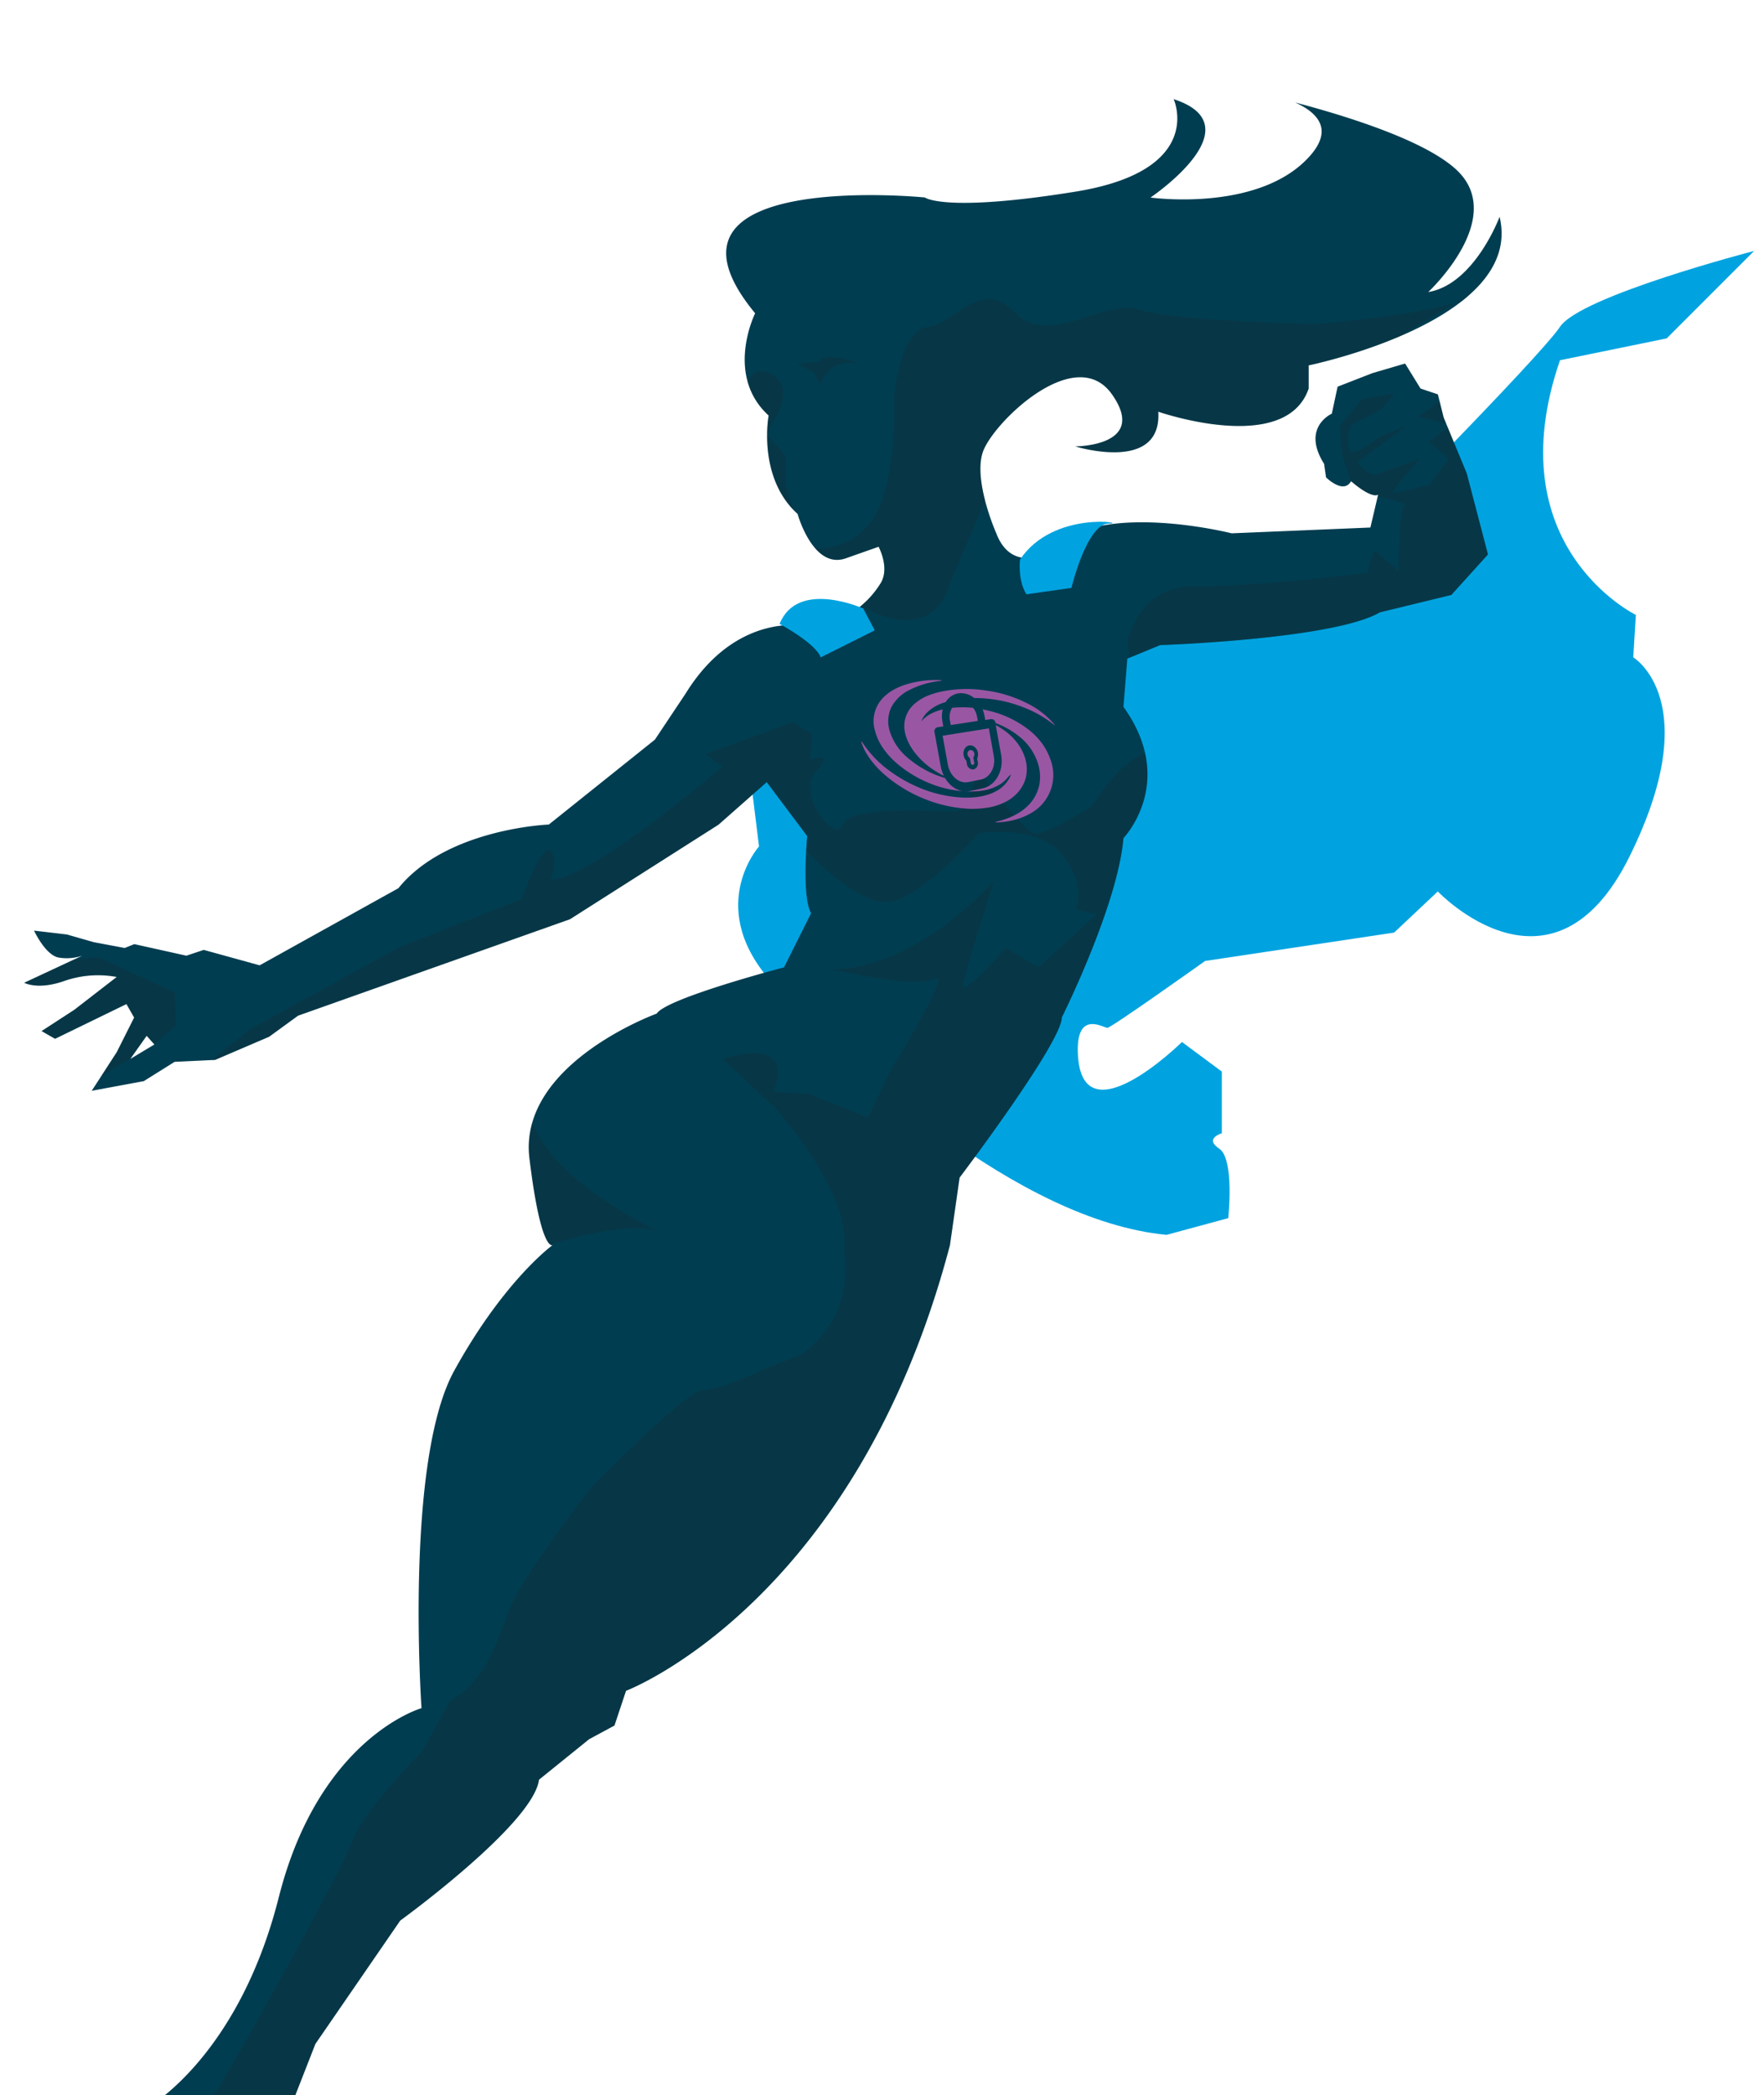 <svg id="Layer_4" data-name="Layer 4" xmlns="http://www.w3.org/2000/svg" xmlns:xlink="http://www.w3.org/1999/xlink" width="800.96" height="950.89" viewBox="0 0 800.96 950.89"><defs><style>.cls-1{fill:none;}.cls-2{fill:#00a3e0;}.cls-3{fill:#003d51;}.cls-4{clip-path:url(#clip-path);}.cls-5{fill:#231f20;opacity:0.2;}.cls-6{fill:#9957a3;}</style><clipPath id="clip-path"><path class="cls-1" d="M655.5,189.49L652.88,179,645,176.35,638,165l-14.89,4.38-15.76,6.13-2.63,12.26s-14,6.13-3.5,22.77l0.88,6.13s7.88,7.88,11.38,1.75c0,0,8.76,7.88,12.26,6.13l-3.5,14.89-63,2.63S497,226.27,476,250.79c0,0-16.64,9.63-23.64-8.76,0,0-10.51-23.64-6.13-36.78s42-49.91,58.67-26.27-16.64,23.64-16.64,23.64,39.41,12.26,37.65-15.76c0,0,57.8,20.14,68.3-10.51V165.84s98.08-20.14,86.69-67.43c0,0-11.38,30.65-32.4,34.15,0,0,36.78-34.15,12.26-56-14.24-12.72-47.39-23.36-72.68-30.05,10.48,4.76,17.1,12.27,7,23.93C572.31,96.67,522.4,89.66,522.4,89.66S570.56,57.26,532.91,45c0,0,14.89,32.4-44.66,42s-68.3,2.63-68.3,2.63S288.59,76.52,342.88,142.2c0,0-14,28,6.13,46.41,0,0-5.25,28,13.14,44.66,0,0,7,25.39,21.89,20.14l14.89-5.25s5.25,9.63.88,16.64-11.38,14-24.52,19.27-10.51,0-10.51,0-30.65-6.13-53.42,30.65l-14,21-48.16,38.53s-46.41,1.75-68.3,28.9l-63,35-25.39-7-7.88,2.63-23.64-5.25-4.38,1.75-14-2.63-12.26-3.5-14.89-1.75s5.25,11.38,11.38,12.26a22.25,22.25,0,0,0,10.51-.88L11,446.06s6.13,3.5,18.39-.88A46.49,46.49,0,0,1,53,443.44L33.77,458.32,18.88,468l6.13,3.5,32.4-15.76,3.5,6.13L53,477.59,41.65,495.1l23.64-4.38,14-8.76,18.39-.88,24.52-10.51L135.35,461l123.47-43.78,67.43-42.91L348.14,355l18.39,24.52s-2.63,27.15,1.75,35L356,439.06s-53.42,14-57.8,21c0,0-63,22.77-57.8,65.68s10.51,39.41,10.51,39.41S229,580.92,206.28,622.08s-14.89,153.24-14.89,153.24-46.41,13.14-64.8,85.82S67,956.59,67,956.59L92.44,1003l35-35,15.76-40.28,38.53-56s60.42-43.78,63-63.93l22.77-18.39L279,783.2l5.25-15.76S388.42,728,431.33,565.16l4.38-30.65s46.41-61.3,46.41-72.68c0,0,25.39-50.79,28-81.44,0,0,24.52-25.39,0-59.55l1.75-21.89,14.89-6.13s78.81-2.63,99.83-14.89l32.4-7.88,16.64-18.39L666,214.88ZM59.16,480.65l7.44-10.51,3.5,3.94Z"/></clipPath></defs><title>hero3</title><path class="cls-2" d="M338.8,336.9l5.84,47.29s-25.69,28.61,7.59,63.63S462,554.07,529.7,560.49l28-7.59s2.92-26.85-4.09-31.52,1.17-7,1.17-7v-28l-18.1-13.43s-46.05,45.43-47.29,4.67c-0.58-19.27,11.68-11.09,13.43-11.09s44.37-30.36,44.37-30.36L633,423.3l19.85-18.68s52,54.88,87-15.76,1.75-90.49,1.75-90.49l1.17-19.27s-63.63-30.94-34.44-115.59l48.45-9.92,39.7-39.7s-78.81,20.43-88.15,34.44-95.74,101-95.74,101L487.08,277.93Z"/><path class="cls-3" d="M655.5,189.49L652.88,179,645,176.35,638,165l-14.89,4.38-15.76,6.13-2.63,12.26s-14,6.13-3.5,22.77l0.88,6.13s7.88,7.88,11.38,1.75c0,0,8.76,7.88,12.26,6.13l-3.5,14.89-63,2.63S497,226.27,476,250.79c0,0-16.64,9.63-23.64-8.76,0,0-10.51-23.64-6.13-36.78s42-49.91,58.67-26.27-16.64,23.64-16.64,23.64,39.41,12.26,37.65-15.76c0,0,57.8,20.14,68.3-10.51V165.84s98.08-20.14,86.69-67.43c0,0-11.38,30.65-32.4,34.15,0,0,36.78-34.15,12.26-56-14.24-12.72-47.39-23.36-72.68-30.05,10.48,4.76,17.1,12.27,7,23.93C572.31,96.67,522.4,89.66,522.4,89.66S570.56,57.26,532.91,45c0,0,14.89,32.4-44.66,42s-68.3,2.63-68.3,2.63S288.59,76.52,342.88,142.2c0,0-14,28,6.13,46.41,0,0-5.25,28,13.14,44.66,0,0,7,25.39,21.89,20.14l14.89-5.25s5.25,9.63.88,16.64-11.38,14-24.52,19.27-10.51,0-10.51,0-30.65-6.13-53.42,30.65l-14,21-48.16,38.53s-46.41,1.75-68.3,28.9l-63,35-25.39-7-7.88,2.63-23.64-5.25-4.38,1.75-14-2.63-12.26-3.5-14.89-1.75s5.25,11.38,11.38,12.26a22.25,22.25,0,0,0,10.51-.88L11,446.06s6.13,3.5,18.39-.88A46.49,46.49,0,0,1,53,443.44L33.77,458.32,18.88,468l6.13,3.5,32.4-15.76,3.5,6.13L53,477.59,41.65,495.1l23.64-4.38,14-8.76,18.39-.88,24.52-10.51L135.35,461l123.47-43.78,67.43-42.91L348.14,355l18.39,24.52s-2.63,27.15,1.75,35L356,439.06s-53.42,14-57.8,21c0,0-63,22.77-57.8,65.68s10.51,39.41,10.51,39.41S229,580.92,206.28,622.08s-14.89,153.24-14.89,153.24-46.41,13.14-64.8,85.82S67,956.59,67,956.59L92.44,1003l35-35,15.76-40.28,38.53-56s60.42-43.78,63-63.93l22.77-18.39L279,783.2l5.25-15.76S388.42,728,431.33,565.16l4.38-30.65s46.41-61.3,46.41-72.68c0,0,25.39-50.79,28-81.44,0,0,24.52-25.39,0-59.55l1.75-21.89,14.89-6.13s78.81-2.63,99.83-14.89l32.4-7.88,16.64-18.39L666,214.88ZM59.16,480.65l7.44-10.51,3.5,3.94Z"/><path class="cls-2" d="M372.66,298.37l24.52-12.26-5.25-9.92s-29.77-13.43-37.95,7C354,283.19,370.32,291.94,372.66,298.37Z"/><path class="cls-2" d="M466.06,269.76l20.43-2.92s7-29.19,16.93-29.19-25.1-6.42-40.28,16.35C463.15,254,462,263.34,466.06,269.76Z"/><g class="cls-4"><path class="cls-5" d="M338.51,175.91s2.19-11.38,11.82-6.13,3.06,17.51,3.06,17.51l-5.25,10.07L356.9,207l-0.44,12.7,6.13,18-30.21-32.4Z"/><path class="cls-5" d="M359.52,247.28s20.58,7.44,34.59-8.76,11.82-58.67,11.82-58.67,2.63-30.21,15.32-31.52,24.08-22.77,39.41-6.57,41.6-6.57,56.48-1.31S596.83,147,596.83,147s66.55-4.38,80.56-17.08-76.18,44.22-76.18,44.22l-35,35.47L454.1,210.94,431.33,264.8s-6.13,32-45.54,7.44S359.52,247.28,359.52,247.28Z"/><path class="cls-5" d="M373.1,174.16s1.31-11.38,17.08-9.19c0,0-16.2-6.13-18-.88l-10.33,1,7.83,4.17S371.34,174.16,373.1,174.16Z"/><path class="cls-5" d="M515.83,320.4l-3.94-29.34s4.82-25.39,30.65-25S620.91,260,620.91,260s2.19-10.07,3.5-9.63,10.51,8.76,10.51,8.76,0-26.71,2.63-29.34-22.33-6.13-22.33-6.13l-5.69-16.2-1.31-14,10.07-12.26,14.89-2.63L627,186l-13.57,7s-2.63,6.57-.88,10.95,13.14-5.25,13.14-5.25L638.87,193,616.1,210.07s6.13,6.13,8.76,5.25,19.7-7,19.7-7S631,223.64,632.74,223.64s16.2-3.5,16.2-3.5l8.76-11.82-8.76-7.88L659,193l-14.89-3.94,16.64-12.26L691.85,253s-43.78,45.1-46.85,45.1S515.83,320.4,515.83,320.4Z"/><path class="cls-5" d="M524.59,341.42s-11.38-3.06-28.9,24.52c0,0-21,13.57-26.27,12.26s-25.83-29.34-25.83-29.34S441,367.69,434,368.13s-47.72-3.06-51.23,6.13-21.45-14-12.26-24.08-2.63-5.25-2.63-5.25l0.88-11.82L360,327.85,320.12,342.3,328,348s-60.42,51.67-77.94,51.23c0,0,3.94-10.95-.44-13.14S236.93,408,236.93,408l-55.61,21.89-67,36.78L83.68,490.72,363,383s26.27,29.34,41.6,26.27,39.84-31.09,39.84-31.09,26.71-4.38,38.09,10.07,5.69,24.52,5.69,24.52l9.63,2.19-26.27,24.08-14.89-8.76s-18.83,21-19.27,17.51,14-48.16,14-48.16-34.59,40.28-74,40.28c0,0,38.09,9.19,46.85,4.38s-20.14,42-20.14,42l-10.07,21L367,496.42l-15.76-.88S363,469.71,328,480.65L352.08,503s35,39,31.09,64.36c0,0,6.57,28.9-19.27,47.29l-17.51,7s-20.14,9.63-27.15,9.19-50.79,44.22-50.79,44.22-30.21,39-36.34,53.42-10.07,33.28-28,43.78l-12.26,22.33s-27.58,28-32,41.16S97.26,953.09,95.5,953.09s-14.89,51.23-14.89,51.23l89.76-7,74.87-137L518.9,531l10.95-139.23Z"/><path class="cls-5" d="M244.81,566.47s40.28-14,55.61-7c0,0-63.49-28-61.3-64.36l-26.27,67.43Z"/><polygon class="cls-5" points="22.89 436.39 44.39 434.39 79.39 450.39 79.89 465.39 70.11 474.09 35.89 494.39 3.39 475.39 7.39 439.39 22.89 436.39"/></g><path class="cls-6" d="M432.29,321.29a45,45,0,0,1,9.56,0,8.8,8.8,0,0,1,1.77,3.92l0.37,2-12.29,1.87-0.38-2.08A8.19,8.19,0,0,1,432.29,321.29Z"/><path class="cls-6" d="M448.48,317.13a58.62,58.62,0,0,0-6.13-.28,9.28,9.28,0,0,0-7-2.17,8.19,8.19,0,0,0-5.94,4,19.46,19.46,0,0,0-8.18,4.45,11.49,11.49,0,0,0-2.89,4.29,14.63,14.63,0,0,1,4.44-3.5,21.68,21.68,0,0,1,5.26-1.91,13.75,13.75,0,0,0-.11,5.58l0.38,2.1-2.68.41a1.86,1.86,0,0,0-1.29,2.32l2.78,15.29a16.82,16.82,0,0,0,1.44,4.4l-0.23-.11a39.45,39.45,0,0,1-8.74-5.87c-4.86-4.4-8-9.5-8.79-14.32a13.29,13.29,0,0,1,4.32-12.23,21.51,21.51,0,0,1,6.47-3.93,38.56,38.56,0,0,1,8.24-2.18,57,57,0,0,1,18.49.05A58.09,58.09,0,0,1,465.94,319a38.85,38.85,0,0,1,12.89,9.89,0.13,0.13,0,0,1,0,.16,0.1,0.1,0,0,1-.14,0A52,52,0,0,0,464.58,321,59.58,59.58,0,0,0,448.48,317.13Z"/><path class="cls-6" d="M442,344.25l0.34,1.85a0.78,0.78,0,1,1-1.51.28l-0.34-1.85a1.18,1.18,0,0,0-.41-0.72,2.07,2.07,0,0,1-.74-1.26,1.73,1.73,0,0,1,1.18-2.12,1.75,1.75,0,0,1,1.86,1.58,2,2,0,0,1-.25,1.43A1.17,1.17,0,0,0,442,344.25Z"/><path class="cls-6" d="M465.59,366.76a18.76,18.76,0,0,0,6.26-10.19,20,20,0,0,0-1.17-11.74,25.35,25.35,0,0,0-8-10.65,38.65,38.65,0,0,0-10.65-6V328.1a1.93,1.93,0,0,0-2-1.72l-2.67.41h0l-0.37-2a13.77,13.77,0,0,0-.82-2.8c1.35,0.25,2.69.56,4,.92a46.31,46.31,0,0,1,17.1,8.45,32.59,32.59,0,0,1,6,6.23,27.37,27.37,0,0,1,3.59,6.87,19.83,19.83,0,0,1-8.47,24.46,29.57,29.57,0,0,1-8.38,3.36,36.26,36.26,0,0,1-7.77,1,0.12,0.12,0,0,1-.11-0.12,0.12,0.12,0,0,1,.09-0.14C457.73,371.73,462.37,369.58,465.59,366.76Z"/><path class="cls-6" d="M391.19,336.63a0.1,0.1,0,0,1,.14,0,49.48,49.48,0,0,0,11.9,12.74h0a65.82,65.82,0,0,0,16.83,9.19,58,58,0,0,0,17.86,3.48c6,0.08,10.84-.94,14.49-3a14.4,14.4,0,0,0,6.74-7.62,12.7,12.7,0,0,1-1.33,1.13,14.58,14.58,0,0,1-3.4,3.24,20.81,20.81,0,0,1-8,3c-6,1-13.35.38-20.57-1.9a54.83,54.83,0,0,1-19.11-10.81,36.9,36.9,0,0,1-6.3-7.28,25.22,25.22,0,0,1-3.2-7.33,15.22,15.22,0,0,1,2-12.63c2.32-3.42,6.25-6.16,11.36-7.91a44.54,44.54,0,0,1,16.75-2.18,0.14,0.14,0,0,1,.12.13,0.11,0.11,0,0,1-.09.14,40.23,40.23,0,0,0-14.37,4.12,18.41,18.41,0,0,0-8.39,8.06,15.17,15.17,0,0,0-.52,11,25.76,25.76,0,0,0,7.89,11.62,45.83,45.83,0,0,0,15,8.66q1,0.37,2.12.68c2.57,4.32,6.93,6.78,11.3,5.88l5.67-1.18c6-1.24,9.79-8.07,8.5-15.21l-2.45-13.53a35.49,35.49,0,0,1,4.2,2.65,26.38,26.38,0,0,1,6.13,6.24c3.11,4.49,4.35,9.46,3.52,14s-3.77,8.67-8.4,11.41a27.12,27.12,0,0,1-8.18,3,43.89,43.89,0,0,1-9.81.65,62,62,0,0,1-21-4.94,63.81,63.81,0,0,1-18-11.45c-4.9-4.62-8.2-9.46-9.53-14A0.15,0.15,0,0,1,391.19,336.63Z"/><path class="cls-6" d="M449,330.6l-21,3.34,2.39,13.14c0.95,5.19,5.1,8.74,9.27,7.9l5.68-1.14c4.17-.83,6.82-5.58,5.91-10.58Zm-5,11.1a4.51,4.51,0,0,1-.31,2.65l0.26,1.43a2.84,2.84,0,0,1-1.92,3.46,2.8,2.8,0,0,1-3-2.54l-0.26-1.44a4.59,4.59,0,0,1-1.23-2.4c-0.4-2.18.73-4.2,2.52-4.51S443.67,339.54,444.06,341.7Z"/></svg>
